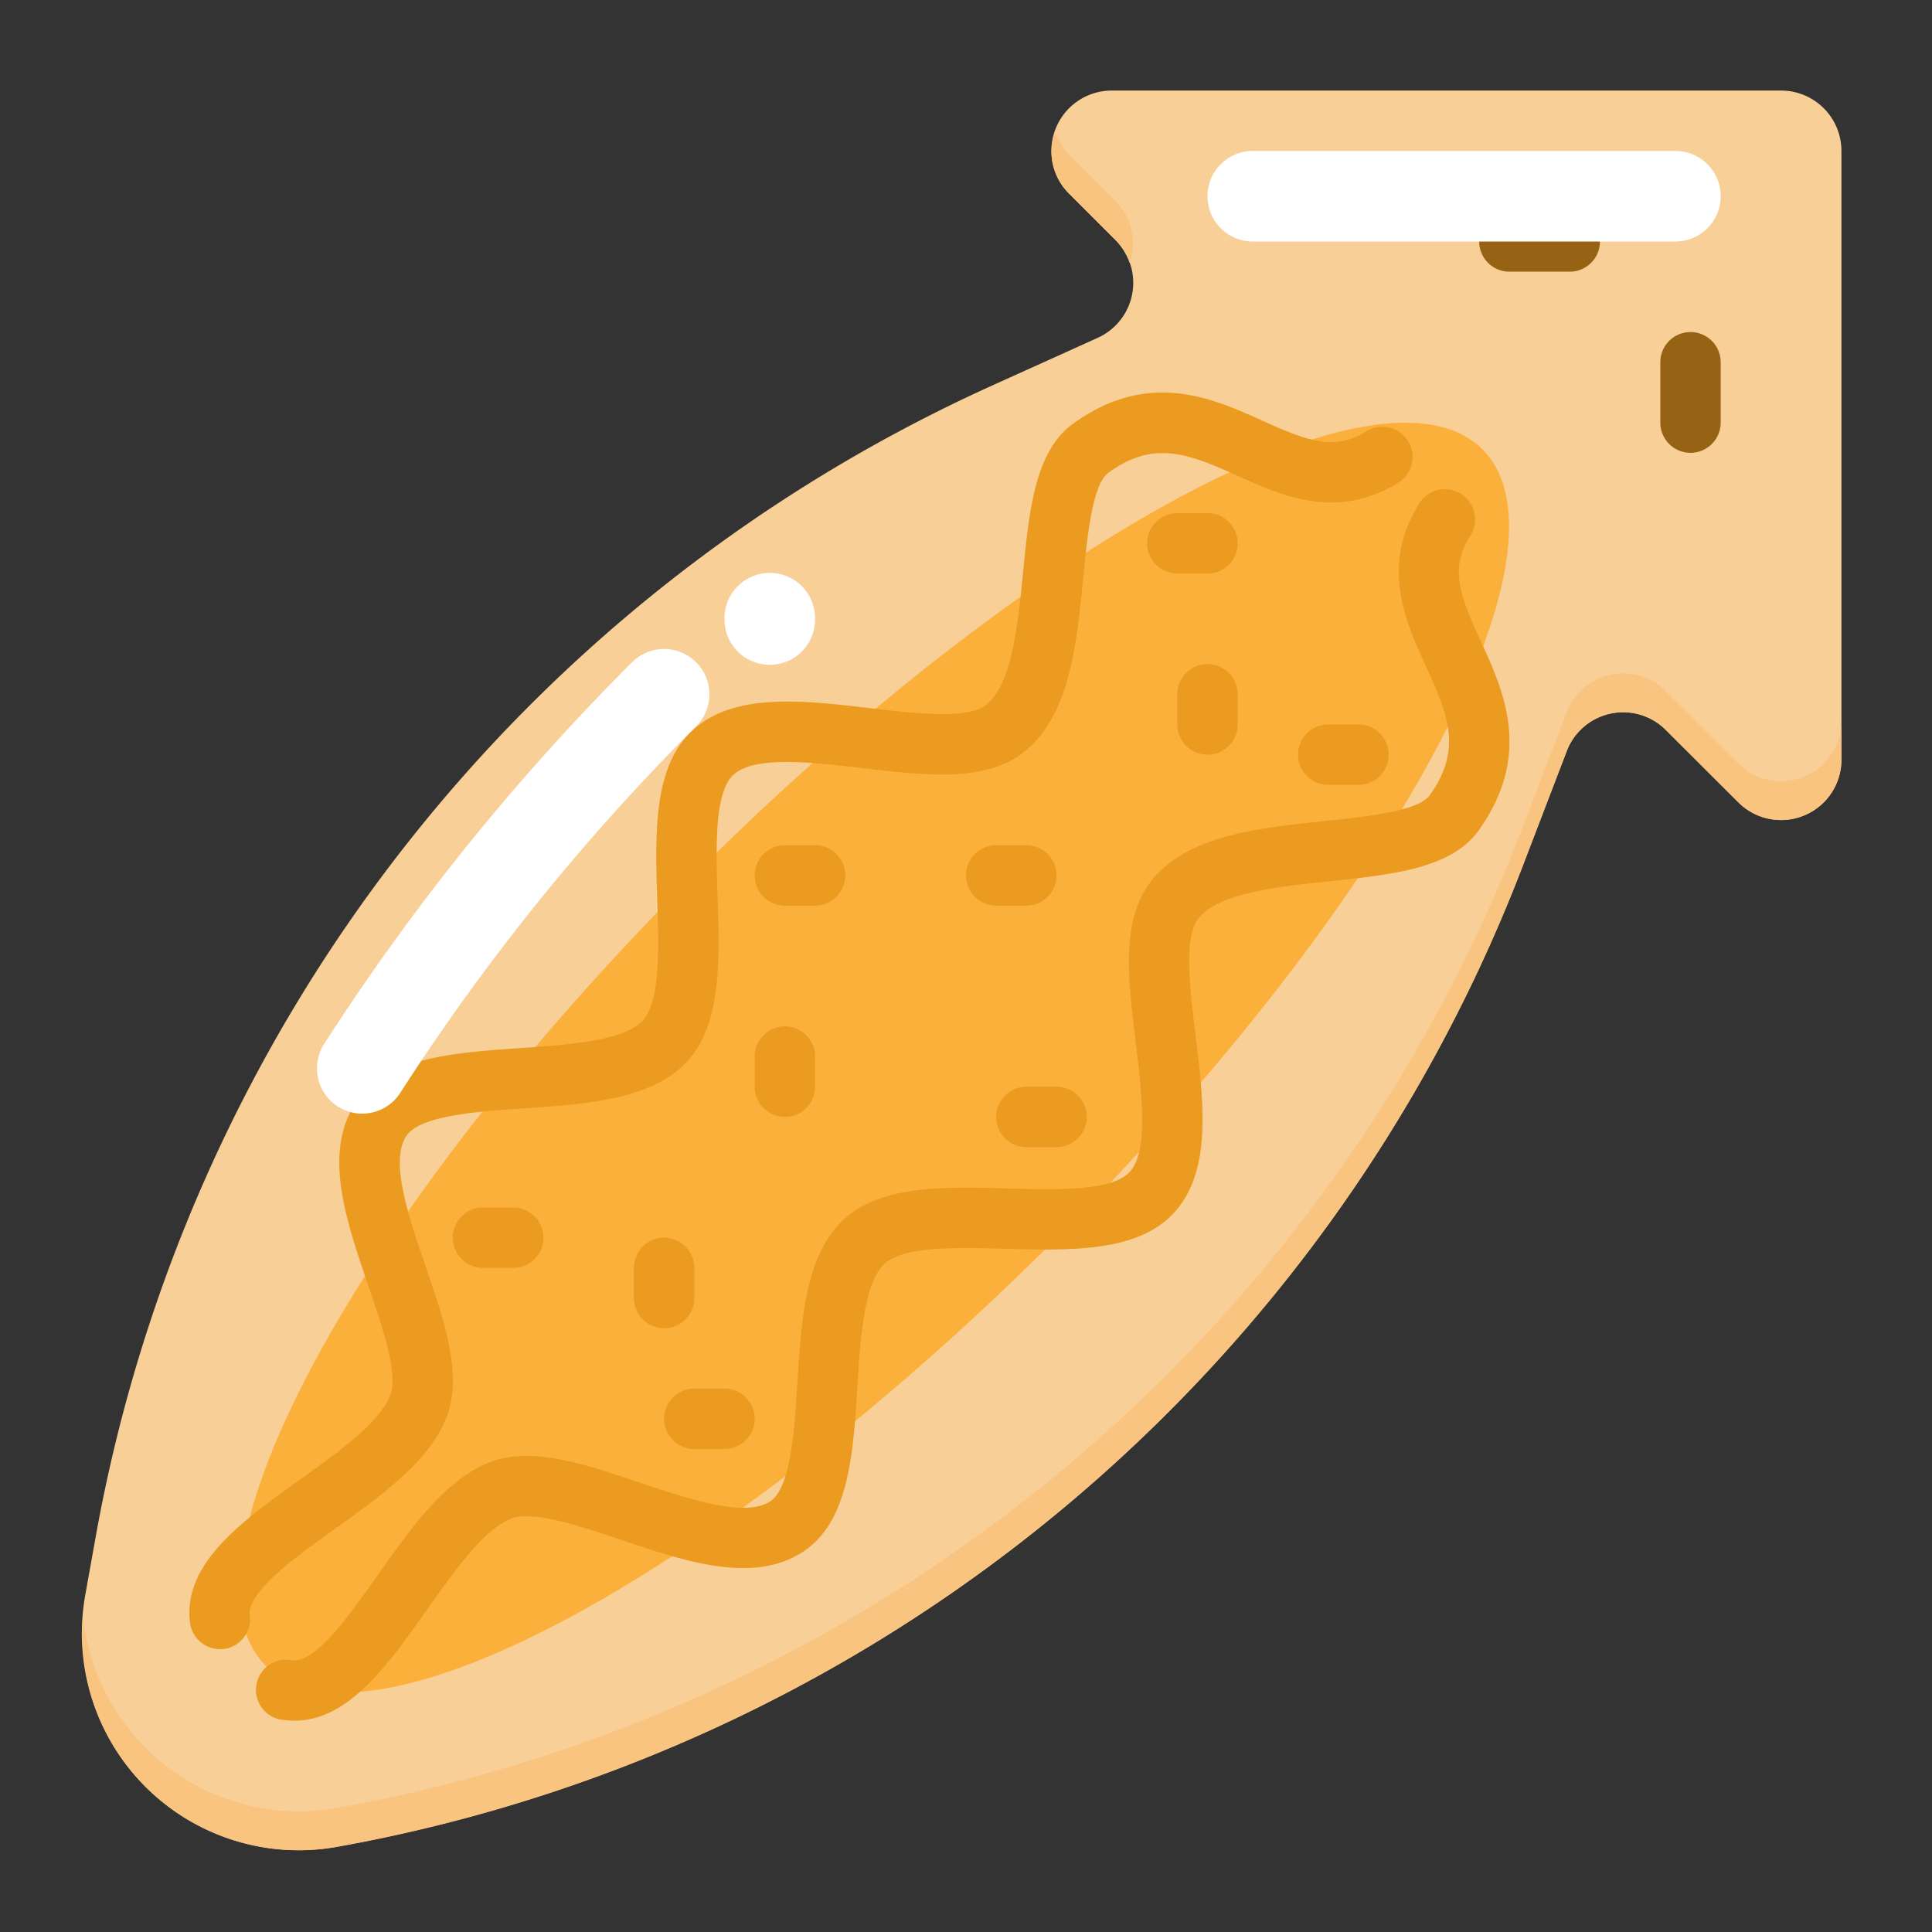 <svg xmlns="http://www.w3.org/2000/svg" viewBox="0.0 0.0 200.0 200.0" height="200.0px" width="200.0px"><rect x="0.0" y="0.0" width="200.0" height="200.0" fill="#333333" stroke="none"/><path fill="#f9cf98" fill-opacity="1.0"  filling="0" d="M184.375 9.375 L115.087 9.375 A6.25 6.25 0.0 0 0 110.669 20.044 L115.481 24.856 A6.25 6.25 0.0 0 1 113.634 34.972 L102.794 39.869 A162.169 162.169 0.0 0 0 9.919 159.016 L8.825 165.125 A22.438 22.438 0.0 0 0 34.875 191.175 A162.159 162.159 0.0 0 0 157.688 89.475 L162.188 77.753 A6.25 6.25 0.0 0 1 172.447 75.566 L179.962 83.066 A6.25 6.25 0.0 0 0 190.625 78.663 L190.625 15.625 A6.25 6.25 0.0 0 0 184.375 9.375 Z"></path>
<path fill="#fbb03b" fill-opacity="1.0"  filling="0" d="M153.459 46.516 C163.831 56.888 144.05 93.488 109.272 128.262 C74.497 163.038 37.897 182.822 27.525 172.45 C17.156 162.078 36.938 125.478 71.716 90.703 C106.491 55.928 143.091 36.144 153.459 46.516 Z"></path>
<path fill="#f9c47f" fill-opacity="1.0"  filling="0" d="M115.481 24.856 A6.175 6.175 0.0 0 1 116.944 27.231 A6.188 6.188 0.0 0 0 115.481 20.816 L110.669 16.006 A6.153 6.153 0.0 0 1 109.222 13.588 A6.112 6.112 0.0 0 0 110.669 20.044 L115.481 24.856 Z"></path>
<path fill="#f9c47f" fill-opacity="1.0"  filling="0" d="M179.956 79.041 L172.441 71.541 A6.25 6.25 0.0 0 0 162.181 73.728 L157.7 85.45 A162.188 162.188 0.0 0 1 34.887 187.153 A22.444 22.444 0.0 0 1 8.594 167.222 A22.422 22.422 0.0 0 0 34.887 191.191 A162.159 162.159 0.0 0 0 157.7 89.491 L162.188 77.753 A6.25 6.25 0.0 0 1 172.447 75.566 L179.962 83.066 A6.25 6.25 0.0 0 0 190.625 78.663 L190.625 74.622 A6.25 6.25 0.0 0 1 179.956 79.041 Z"></path>
<path fill="#966314" fill-opacity="1.0"  filling="0" d="M175.0 46.875 A3.125 3.125 0.0 0 1 171.875 43.75 L171.875 37.5 A3.125 3.125 0.0 0 1 178.125 37.5 L178.125 43.75 A3.125 3.125 0.0 0 1 175.0 46.875 Z"></path>
<path fill="#966314" fill-opacity="1.0"  filling="0" d="M162.5 28.125 L156.25 28.125 A3.125 3.125 0.0 0 1 156.25 21.875 L162.5 21.875 A3.125 3.125 0.0 0 1 162.5 28.125 Z"></path>
<path fill="#eb9b1f" fill-opacity="1.0"  filling="0" d="M22.769 170.719 A3.125 3.125 0.0 0 1 19.672 167.988 C18.894 161.875 25.062 157.462 31.028 153.191 C34.925 150.406 39.341 147.253 40.403 144.413 C41.244 142.188 39.597 137.369 38.138 133.122 C35.784 126.247 33.35 119.141 36.959 113.966 C40.119 109.438 47.084 108.966 53.834 108.5 C58.872 108.153 64.581 107.766 66.537 105.641 C68.388 103.631 68.203 98.025 68.037 93.078 C67.819 86.328 67.591 79.35 71.719 75.578 C76.012 71.669 83.116 72.494 89.994 73.3 C94.772 73.863 100.184 74.494 102.109 72.95 C104.762 70.819 105.372 64.662 105.912 59.234 C106.537 52.788 107.162 46.694 111.081 43.862 C118.894 38.237 125.438 41.188 130.684 43.55 C135.328 45.644 138.109 46.722 141.459 44.647 A3.125 3.125 0.0 1 1 144.753 49.959 C138.413 53.894 132.706 51.328 128.116 49.253 C122.847 46.875 119.366 45.581 114.738 48.941 C113.094 50.122 112.55 55.522 112.131 59.856 C111.438 66.838 110.725 74.056 106.022 77.831 C102.053 81.006 95.837 80.284 89.266 79.512 C84.041 78.906 78.119 78.206 75.931 80.203 C73.928 82.028 74.119 87.791 74.284 92.875 C74.5 99.322 74.716 106 71.134 109.878 C67.491 113.834 60.763 114.294 54.259 114.738 C49.484 115.05 43.544 115.469 42.097 117.55 C40.297 120.125 42.297 125.959 44.062 131.103 C46.034 136.866 47.897 142.306 46.25 146.641 C44.503 151.238 39.497 154.819 34.656 158.284 C30.594 161.184 25.556 164.794 25.863 167.209 A3.125 3.125 0.0 0 1 23.156 170.703 A3.438 3.438 0.0 0 1 22.769 170.719 Z"></path>
<path fill="#eb9b1f" fill-opacity="1.0"  filling="0" d="M30.488 178.125 A7.75 7.75 0.0 0 1 29.488 178.059 A3.125 3.125 0.0 1 1 30.244 171.875 C32.744 172.141 36.241 167.1 39.116 163.034 C42.553 158.172 46.106 153.144 50.694 151.375 C55.006 149.694 60.466 151.534 66.241 153.475 C71.4 155.209 77.253 157.181 79.803 155.366 C81.869 153.906 82.241 147.962 82.541 143.178 C82.947 136.672 83.372 129.944 87.306 126.275 C91.175 122.672 97.834 122.837 104.288 123.028 C109.378 123.169 115.144 123.322 116.953 121.309 C118.934 119.122 118.203 113.184 117.578 107.975 C116.769 101.412 116.016 95.191 119.169 91.209 C122.919 86.484 130.128 85.731 137.103 84.997 C141.438 84.544 146.831 83.978 148.006 82.328 C151.325 77.666 150.019 74.203 147.609 68.95 C145.516 64.375 142.922 58.678 146.809 52.316 A3.125 3.125 0.0 1 1 152.122 55.581 C150.062 58.941 151.159 61.722 153.278 66.347 C155.678 71.588 158.663 78.109 153.081 85.953 C150.269 89.9 144.188 90.537 137.738 91.216 C132.312 91.781 126.175 92.425 124.047 95.091 C122.516 97.025 123.178 102.434 123.766 107.212 C124.609 114.087 125.481 121.181 121.578 125.497 C117.828 129.65 110.856 129.45 104.097 129.275 C99.159 129.134 93.544 128.984 91.547 130.837 C89.434 132.809 89.075 138.519 88.759 143.559 C88.338 150.3 87.903 157.269 83.391 160.456 C78.237 164.094 71.113 161.706 64.231 159.384 C59.969 157.956 55.144 156.328 52.925 157.197 C50.112 158.288 46.963 162.722 44.197 166.634 C40.216 172.288 36.088 178.125 30.488 178.125 Z"></path>
<path fill="#eb9b1f" fill-opacity="1.0"  filling="0" d="M106.25 93.75 L103.125 93.75 A3.125 3.125 0.0 0 1 103.125 87.5 L106.25 87.5 A3.125 3.125 0.0 0 1 106.25 93.75 Z"></path>
<path fill="#eb9b1f" fill-opacity="1.0"  filling="0" d="M53.125 131.25 L50.0 131.25 A3.125 3.125 0.0 0 1 50.0 125.0 L53.125 125.0 A3.125 3.125 0.0 0 1 53.125 131.25 Z"></path>
<path fill="#eb9b1f" fill-opacity="1.0"  filling="0" d="M68.75 137.5 A3.125 3.125 0.0 0 1 65.625 134.375 L65.625 131.25 A3.125 3.125 0.0 0 1 71.875 131.25 L71.875 134.375 A3.125 3.125 0.0 0 1 68.75 137.5 Z"></path>
<path fill="#eb9b1f" fill-opacity="1.0"  filling="0" d="M81.25 115.625 A3.125 3.125 0.0 0 1 78.125 112.5 L78.125 109.375 A3.125 3.125 0.0 0 1 84.375 109.375 L84.375 112.5 A3.125 3.125 0.0 0 1 81.25 115.625 Z"></path>
<path fill="#eb9b1f" fill-opacity="1.0"  filling="0" d="M125.0 78.125 A3.125 3.125 0.0 0 1 121.875 75.0 L121.875 71.875 A3.125 3.125 0.0 0 1 128.125 71.875 L128.125 75.0 A3.125 3.125 0.0 0 1 125.0 78.125 Z"></path>
<path fill="#eb9b1f" fill-opacity="1.0"  filling="0" d="M125.0 59.375 L121.875 59.375 A3.125 3.125 0.0 0 1 121.875 53.125 L125.0 53.125 A3.125 3.125 0.0 0 1 125.0 59.375 Z"></path>
<path fill="#eb9b1f" fill-opacity="1.0"  filling="0" d="M109.375 118.75 L106.25 118.75 A3.125 3.125 0.0 0 1 106.25 112.5 L109.375 112.5 A3.125 3.125 0.0 0 1 109.375 118.75 Z"></path>
<path fill="#eb9b1f" fill-opacity="1.0"  filling="0" d="M140.625 81.25 L137.5 81.25 A3.125 3.125 0.0 0 1 137.5 75.0 L140.625 75.0 A3.125 3.125 0.0 0 1 140.625 81.25 Z"></path>
<path fill="#eb9b1f" fill-opacity="1.0"  filling="0" d="M84.375 93.75 L81.25 93.75 A3.125 3.125 0.0 0 1 81.25 87.5 L84.375 87.5 A3.125 3.125 0.0 0 1 84.375 93.75 Z"></path>
<path fill="#eb9b1f" fill-opacity="1.0"  filling="0" d="M75.0 150.0 L71.875 150.0 A3.125 3.125 0.0 0 1 71.875 143.75 L75.0 143.75 A3.125 3.125 0.0 0 1 75.0 150.0 Z"></path>
<path fill="#fff" fill-opacity="1.0"  filling="0" d="M37.5 115.284 A4.688 4.688 0.0 0 1 33.556 108.066 A236.912 236.912 0.0 0 1 65.431 68.559 A4.688 4.688 0.0 0 1 72.062 75.191 A227.353 227.353 0.0 0 0 41.438 113.125 A4.688 4.688 0.0 0 1 37.5 115.284 Z"></path>
<path fill="#fff" fill-opacity="1.0"  filling="0" d="M84.375 64.062 A4.688 4.688 0.0 1 1 75.0 64.062 A4.688 4.688 0.0 1 1 84.375 64.062 Z"></path>
<path fill="#fff" fill-opacity="1.0"  filling="0" d="M129.688 15.625 L173.438 15.625 A4.688 4.688 0.0 0 1 178.125 20.312 L178.125 20.312 A4.688 4.688 0.0 0 1 173.438 25.0 L129.688 25.0 A4.688 4.688 0.0 0 1 125.0 20.312 L125.0 20.312 A4.688 4.688 0.0 0 1 129.688 15.625 Z"></path></svg>